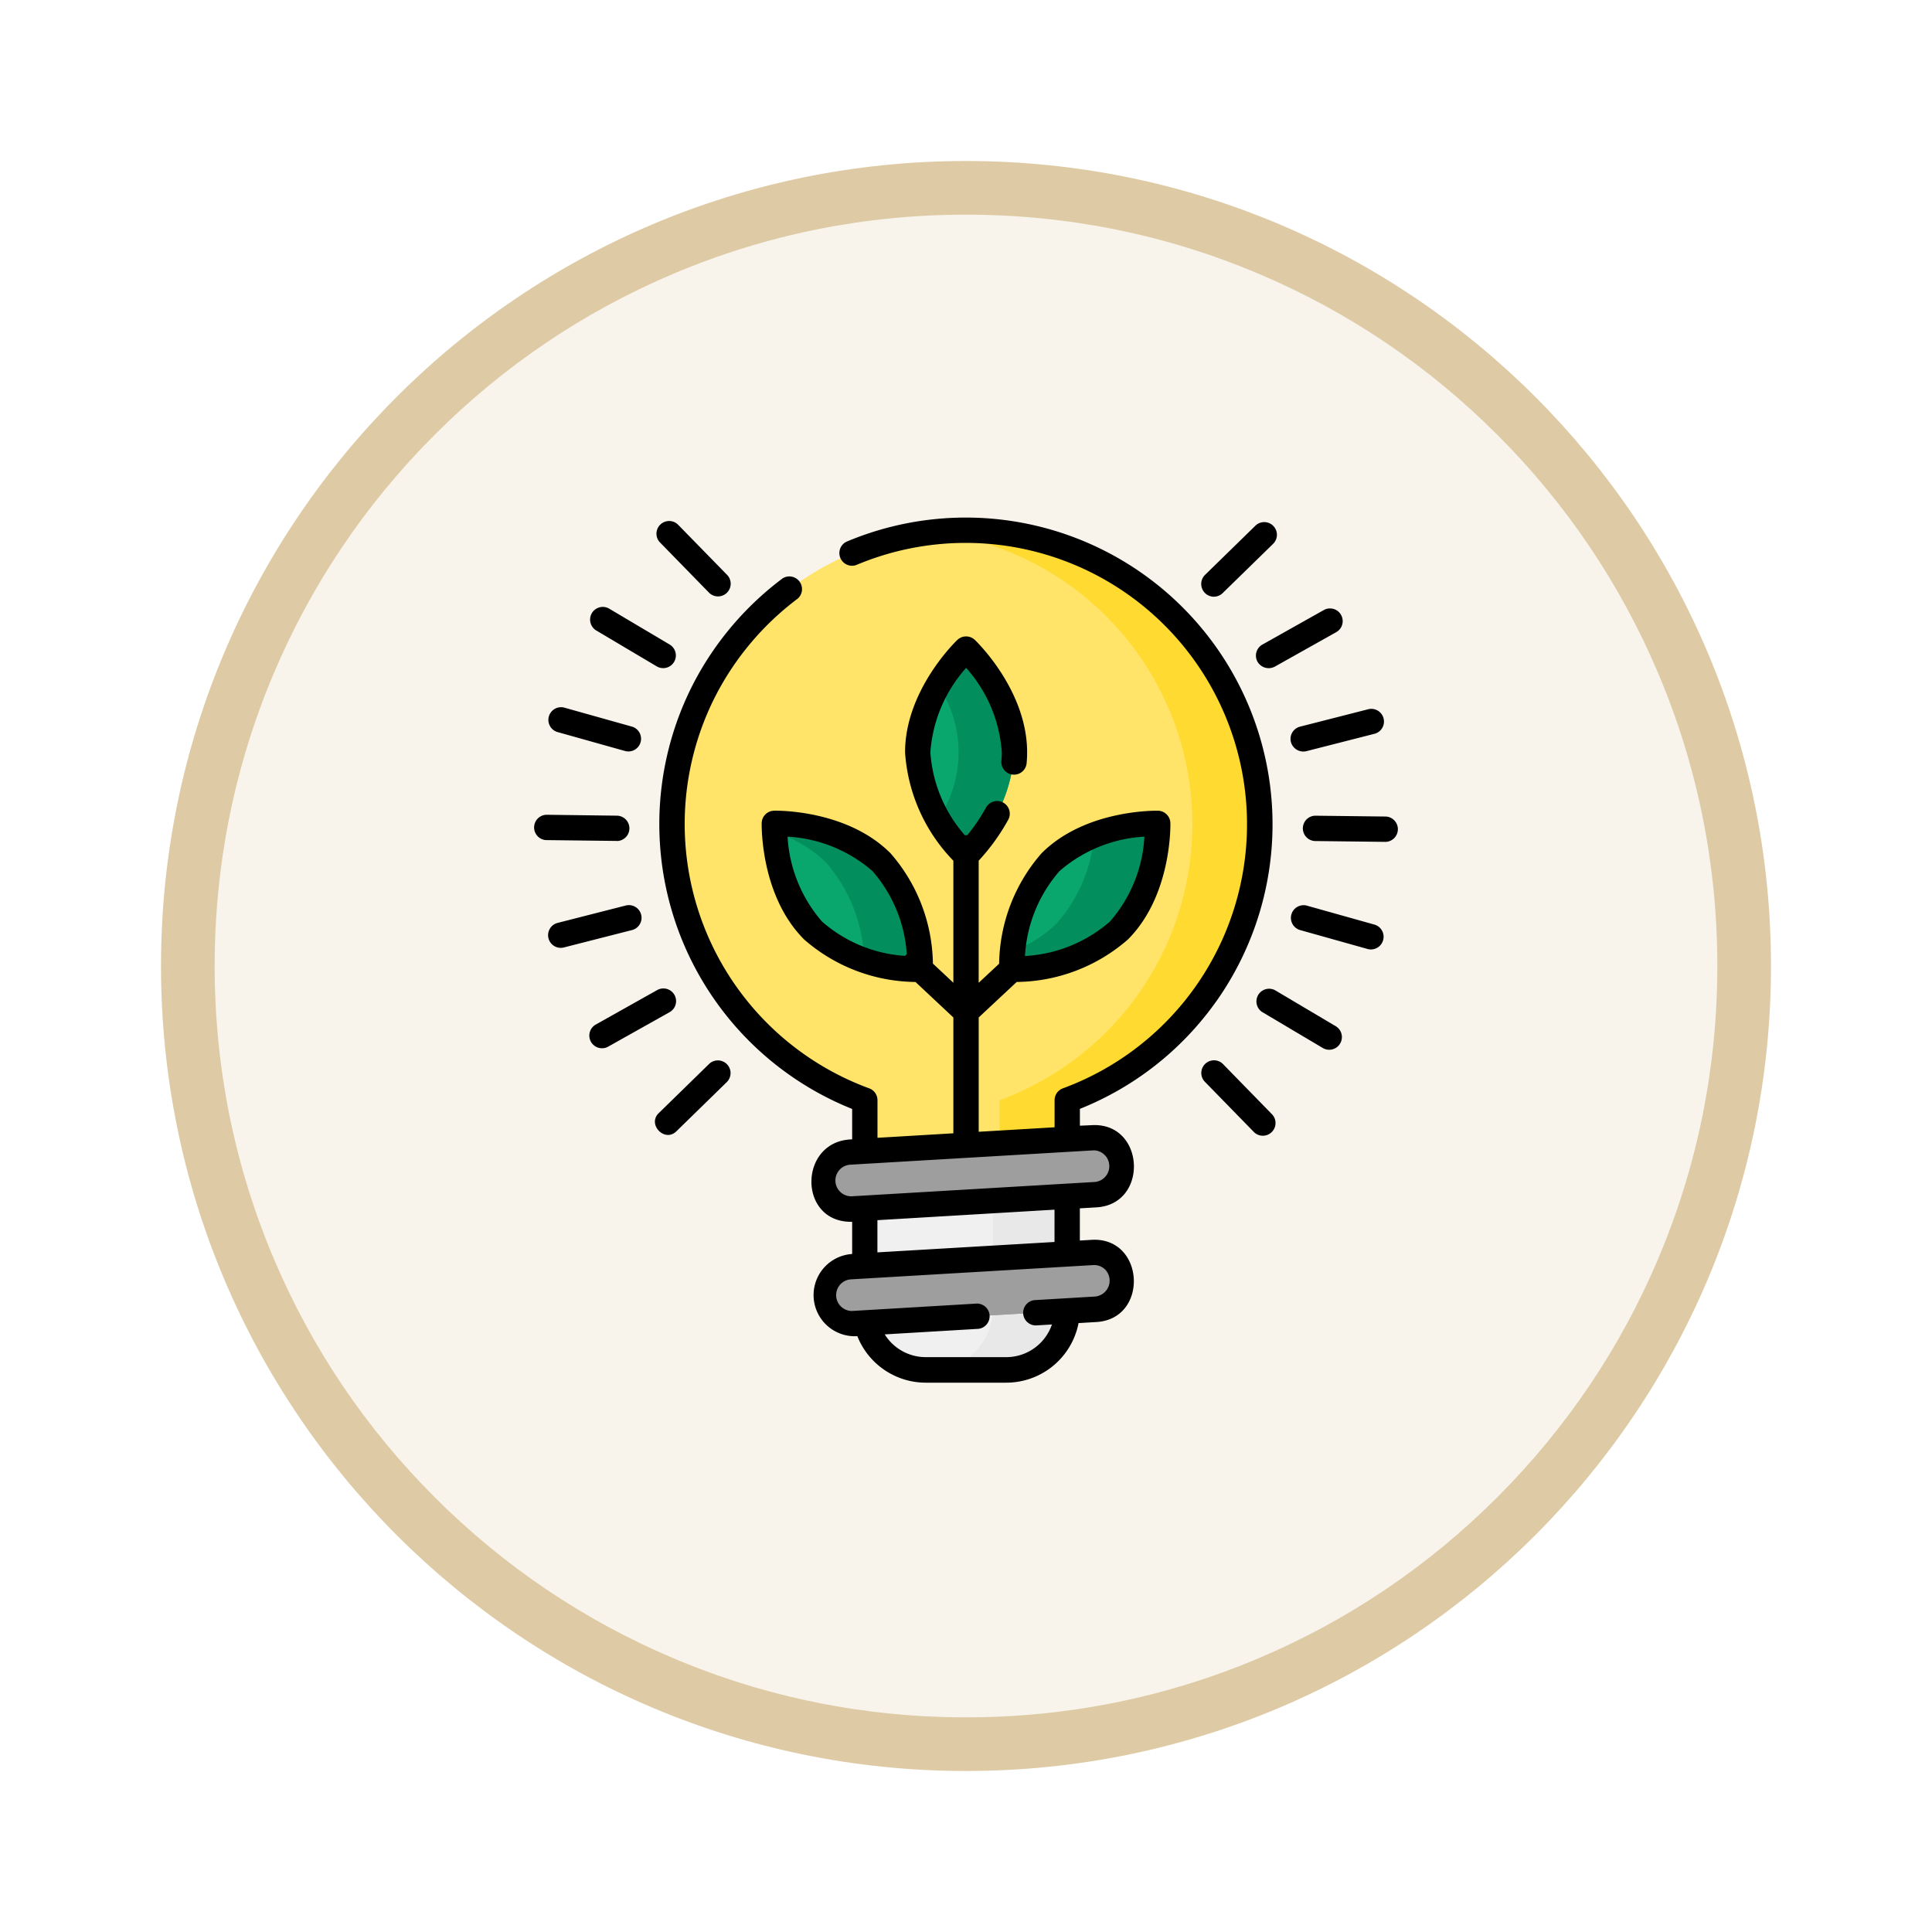 <svg xmlns="http://www.w3.org/2000/svg" xmlns:xlink="http://www.w3.org/1999/xlink" width="108" height="108" viewBox="0 0 108 108">
  <defs>
    <filter id="Path_978624" x="0" y="0" width="108" height="108" filterUnits="userSpaceOnUse">
      <feOffset dy="3" input="SourceAlpha"/>
      <feGaussianBlur stdDeviation="3" result="blur"/>
      <feFlood flood-opacity="0.161"/>
      <feComposite operator="in" in2="blur"/>
      <feComposite in="SourceGraphic"/>
    </filter>
  </defs>
  <g id="Group_1151625" data-name="Group 1151625" transform="translate(-739 -2857)">
    <g id="Group_1151337" data-name="Group 1151337" transform="translate(525 -97)">
      <g id="Group_1151334" data-name="Group 1151334" transform="translate(13 2634)">
        <g transform="matrix(1, 0, 0, 1, 201, 320)" filter="url(#Path_978624)">
          <g id="Path_978624-2" data-name="Path 978624" transform="translate(9 6)" fill="#f8f4ec">
            <path d="M 45 88.5 C 39.127 88.5 33.43 87.35 28.068 85.082 C 22.889 82.891 18.236 79.755 14.241 75.759 C 10.245 71.764 7.109 67.111 4.918 61.932 C 2.65 56.57 1.5 50.873 1.5 45 C 1.5 39.127 2.65 33.43 4.918 28.068 C 7.109 22.889 10.245 18.236 14.241 14.241 C 18.236 10.245 22.889 7.109 28.068 4.918 C 33.43 2.65 39.127 1.5 45 1.5 C 50.873 1.5 56.57 2.65 61.932 4.918 C 67.111 7.109 71.764 10.245 75.759 14.241 C 79.755 18.236 82.891 22.889 85.082 28.068 C 87.35 33.43 88.5 39.127 88.5 45 C 88.5 50.873 87.35 56.57 85.082 61.932 C 82.891 67.111 79.755 71.764 75.759 75.759 C 71.764 79.755 67.111 82.891 61.932 85.082 C 56.57 87.35 50.873 88.5 45 88.5 Z" stroke="none"/>
            <path d="M 45 3 C 39.329 3 33.829 4.11 28.653 6.299 C 23.652 8.415 19.16 11.443 15.302 15.302 C 11.443 19.16 8.415 23.652 6.299 28.653 C 4.11 33.829 3 39.329 3 45 C 3 50.671 4.11 56.171 6.299 61.347 C 8.415 66.348 11.443 70.84 15.302 74.698 C 19.16 78.557 23.652 81.585 28.653 83.701 C 33.829 85.89 39.329 87 45 87 C 50.671 87 56.171 85.89 61.347 83.701 C 66.348 81.585 70.84 78.557 74.698 74.698 C 78.557 70.84 81.585 66.348 83.701 61.347 C 85.89 56.171 87 50.671 87 45 C 87 39.329 85.89 33.829 83.701 28.653 C 81.585 23.652 78.557 19.16 74.698 15.302 C 70.84 11.443 66.348 8.415 61.347 6.299 C 56.171 4.11 50.671 3 45 3 M 45 0 C 69.853 0 90 20.147 90 45 C 90 69.853 69.853 90 45 90 C 20.147 90 0 69.853 0 45 C 0 20.147 20.147 0 45 0 Z" stroke="none" fill="#decba5"/>
          </g>
        </g>
      </g>
      <g id="bombilla" transform="translate(243.846 2982.927)">
        <path id="Path_988815" data-name="Path 988815" d="M114.613,23.942A16.434,16.434,0,1,0,92.521,39.375V44.81a3.4,3.4,0,0,0,3.4,3.4h4.512a3.4,3.4,0,0,0,3.4-3.4V39.375a16.44,16.44,0,0,0,10.775-15.434Zm0,0" transform="translate(-74.026 -6.799)" fill="#ffe469"/>
        <path id="Path_988816" data-name="Path 988816" d="M237.635,7.508a16.543,16.543,0,0,0-1.889.109,16.437,16.437,0,0,1,3.769,31.758V44.81a3.4,3.4,0,0,1-3.4,3.4h3.778a3.4,3.4,0,0,0,3.4-3.4V39.375a16.436,16.436,0,0,0-5.658-31.867Zm0,0" transform="translate(-213.481 -6.799)" fill="#ffda30"/>
        <path id="Path_988817" data-name="Path 988817" d="M144.614,187.194a8.734,8.734,0,0,0,5.435,2.151.506.506,0,0,0,.538-.538A7.358,7.358,0,0,0,143,181.22a.506.506,0,0,0-.538.538A8.735,8.735,0,0,0,144.614,187.194Zm0,0" transform="translate(-129.007 -164.104)" fill="#09a66d"/>
        <path id="Path_988818" data-name="Path 988818" d="M150.594,188.8a7.359,7.359,0,0,0-7.587-7.587.506.506,0,0,0-.538.485,7.08,7.08,0,0,1,2.857,1.667,8.734,8.734,0,0,1,2.152,5.435.516.516,0,0,1,0,.053,10.875,10.875,0,0,0,2.578.485A.506.506,0,0,0,150.594,188.8Zm0,0" transform="translate(-129.014 -164.1)" fill="#028f5d"/>
        <path id="Path_988819" data-name="Path 988819" d="M288.955,187.194a8.733,8.733,0,0,1-5.433,2.151.508.508,0,0,1-.54-.541,7.357,7.357,0,0,1,7.584-7.584.508.508,0,0,1,.54.541A8.733,8.733,0,0,1,288.955,187.194Zm0,0" transform="translate(-256.254 -164.104)" fill="#09a66d"/>
        <path id="Path_988820" data-name="Path 988820" d="M290.565,181.22a10.648,10.648,0,0,0-2.995.631,8.423,8.423,0,0,1-2.11,4.964,6.842,6.842,0,0,1-2.438,1.52c-.019.175-.032.332-.041.468a.508.508,0,0,0,.54.541,7.357,7.357,0,0,0,7.584-7.584.508.508,0,0,0-.541-.541Zm0,0" transform="translate(-256.255 -164.103)" fill="#028f5d"/>
        <path id="Path_988821" data-name="Path 988821" d="M232.538,85.821A8.747,8.747,0,0,1,230.2,91.2a.49.49,0,0,1-.734,0,8.747,8.747,0,0,1-2.335-5.38,8.747,8.747,0,0,1,2.335-5.379.49.49,0,0,1,.734,0A8.747,8.747,0,0,1,232.538,85.821Zm0,0" transform="translate(-205.681 -72.694)" fill="#09a66d"/>
        <path id="Path_988822" data-name="Path 988822" d="M241.176,80.442a.49.49,0,0,0-.735,0,11.069,11.069,0,0,0-1.191,1.634,6.7,6.7,0,0,1,0,7.492,11.087,11.087,0,0,0,1.191,1.634.49.49,0,0,0,.735,0,8.747,8.747,0,0,0,2.335-5.38,8.747,8.747,0,0,0-2.335-5.379Zm0,0" transform="translate(-216.654 -72.695)" fill="#028f5d"/>
        <path id="Path_988823" data-name="Path 988823" d="M203.747,386.2h-4.512a3.4,3.4,0,0,1-3.4-3.4V377.27a3.4,3.4,0,0,1,3.4-3.4h4.512a3.4,3.4,0,0,1,3.4,3.4V382.8A3.4,3.4,0,0,1,203.747,386.2Zm0,0" transform="translate(-177.337 -338.557)" fill="#f0f0f0"/>
        <path id="Path_988824" data-name="Path 988824" d="M239.785,373.867h-4.156a3.4,3.4,0,0,1,3.4,3.4V382.8a3.4,3.4,0,0,1-3.4,3.4h4.156a3.4,3.4,0,0,0,3.4-3.4V377.27A3.4,3.4,0,0,0,239.785,373.867Zm0,0" transform="translate(-213.375 -338.557)" fill="#e8e8e8"/>
        <g id="Group_1150814" data-name="Group 1150814" transform="translate(16.145 34.669)">
          <path id="Path_988825" data-name="Path 988825" d="M186.207,370.262l-13.575.8a1.593,1.593,0,0,1-.189-3.18l13.575-.8a1.593,1.593,0,0,1,.189,3.18Zm0,0" transform="translate(-170.945 -367.079)" fill="#9e9e9e"/>
          <path id="Path_988826" data-name="Path 988826" d="M186.207,438.093l-13.575.8a1.592,1.592,0,1,1-.189-3.179l13.575-.8a1.592,1.592,0,1,1,.189,3.179Zm0,0" transform="translate(-170.945 -428.504)" fill="#9e9e9e"/>
          <path id="Path_988827" data-name="Path 988827" d="M186.207,438.093l-13.575.8a1.592,1.592,0,1,1-.189-3.179l13.575-.8a1.592,1.592,0,1,1,.189,3.179Zm0,0" transform="translate(-170.945 -428.504)" fill="#9e9e9e"/>
        </g>
        <path id="Path_988828" data-name="Path 988828" d="M105.366,27.063a17.148,17.148,0,0,0-20.682-25.7.709.709,0,0,0,.554,1.3A15.73,15.73,0,1,1,96.8,31.912a.708.708,0,0,0-.464.665v1.512l-4.242.251V27.949l2.125-1.984a9.6,9.6,0,0,0,6.214-2.373c2.439-2.44,2.38-6.343,2.376-6.508a.708.708,0,0,0-.692-.692c-.165,0-4.069-.063-6.508,2.377a9.579,9.579,0,0,0-2.373,6.177L92.093,26.01V19.185a11.6,11.6,0,0,0,1.669-2.319.709.709,0,0,0-1.245-.675,10.15,10.15,0,0,1-1.061,1.569c-.023,0-.047,0-.07,0s-.047,0-.07,0a7.819,7.819,0,0,1-1.924-4.633,7.9,7.9,0,0,1,2-4.719,7.863,7.863,0,0,1,1.993,4.719c0,.164-.008.332-.025.5a.709.709,0,0,0,1.41.139c.021-.213.031-.428.031-.638,0-3.45-2.8-6.169-2.922-6.283a.709.709,0,0,0-.979,0c-.12.114-2.922,2.832-2.922,6.283a9.587,9.587,0,0,0,2.7,6.059v6.822l-1.144-1.071a9.572,9.572,0,0,0-2.372-6.17c-2.44-2.44-6.344-2.381-6.508-2.376a.708.708,0,0,0-.692.692c0,.165-.063,4.069,2.376,6.508a9.6,9.6,0,0,0,6.222,2.374l2.118,1.984v6.475l-4.242.252v-2.1a.708.708,0,0,0-.464-.665A15.74,15.74,0,0,1,77.381,9.978a15.875,15.875,0,0,1,4.6-5.445A.709.709,0,0,0,81.138,3.4,17.3,17.3,0,0,0,76.12,9.332a17.153,17.153,0,0,0,8.9,23.732v1.7c-3.014.065-3.058,4.677,0,4.608v1.8a2.3,2.3,0,1,0,.29,4.593,4.116,4.116,0,0,0,3.821,2.6H93.64a4.117,4.117,0,0,0,4.036-3.331l1-.059c2.947-.175,2.708-4.77-.272-4.594l-.656.039v-1.7c0-.033,0-.066,0-.1l.931-.055c2.943-.174,2.715-4.771-.272-4.594L97.751,34v-.941a17.1,17.1,0,0,0,7.615-6ZM96.61,19.768a7.9,7.9,0,0,1,4.748-1.926,7.868,7.868,0,0,1-1.928,4.747,7.9,7.9,0,0,1-4.748,1.926A7.864,7.864,0,0,1,96.61,19.768Zm-15.2-1.926a7.9,7.9,0,0,1,4.747,1.926,7.824,7.824,0,0,1,1.916,4.646.725.725,0,0,0-.068.063l-.025.03a7.792,7.792,0,0,1-4.644-1.918,7.9,7.9,0,0,1-1.926-4.746ZM98.545,35.378a.886.886,0,0,1,.051,1.767l-13.575.8a.884.884,0,0,1-.937-.874.884.884,0,0,1,.832-.891l13.576-.8h.054Zm.6,6.644a.894.894,0,0,1-.551,1.529l-3.381.2a.709.709,0,0,0,.084,1.414l.891-.053a2.7,2.7,0,0,1-2.55,1.826H89.128a2.7,2.7,0,0,1-2.287-1.272l5.246-.311A.709.709,0,0,0,92,43.943l-6.984.414a.885.885,0,0,1-.1-1.765l13.576-.8a.877.877,0,0,1,.656.236Zm-12.713-.941v-1.8l9.9-.587s0,.01,0,.015V40.5Zm0,0" transform="translate(-67.23)"/>
        <path id="Path_988829" data-name="Path 988829" d="M75.268,5.892a.709.709,0,0,0,1.014-.99L73.51,2.064a.709.709,0,0,0-1.013.99Zm0,0" transform="translate(-65.467 -1.676)"/>
        <path id="Path_988830" data-name="Path 988830" d="M33.461,54.093l3.412,2.024A.709.709,0,0,0,37.6,54.9l-3.412-2.025a.709.709,0,0,0-.723,1.219Zm0,0" transform="translate(-29.996 -47.787)"/>
        <path id="Path_988831" data-name="Path 988831" d="M8.987,113.581l3.82,1.072a.709.709,0,0,0,.383-1.364l-3.82-1.072a.709.709,0,0,0-.383,1.364Zm0,0" transform="translate(-7.689 -101.592)"/>
        <path id="Path_988832" data-name="Path 988832" d="M4.651,177.468a.709.709,0,0,0,.008-1.417L.692,176a.709.709,0,0,0-.017,1.416l3.967.047Zm0,0" transform="translate(0 -159.381)"/>
        <path id="Path_988833" data-name="Path 988833" d="M13.463,229.967a.708.708,0,0,0-.861-.511l-3.844.981a.709.709,0,0,0,.35,1.372l3.844-.981a.708.708,0,0,0,.511-.861Zm0,0" transform="translate(-7.468 -207.764)"/>
        <path id="Path_988834" data-name="Path 988834" d="M37.414,279.119a.709.709,0,0,0-.964-.271l-3.459,1.942a.709.709,0,0,0,.694,1.235l3.459-1.942a.708.708,0,0,0,.271-.964Zm0,0" transform="translate(-29.558 -252.43)"/>
        <path id="Path_988835" data-name="Path 988835" d="M74.679,321.31l-2.839,2.772c-.642.627.334,1.654.99,1.013l2.838-2.771A.709.709,0,0,0,74.679,321.31Zm0,0" transform="translate(-64.866 -290.781)"/>
        <path id="Path_988836" data-name="Path 988836" d="M396.058,321.332a.709.709,0,0,0-1.014.99l2.771,2.839a.709.709,0,0,0,1.014-.989Zm0,0" transform="translate(-357.551 -290.791)"/>
        <path id="Path_988837" data-name="Path 988837" d="M431.92,280.84l-3.412-2.024a.709.709,0,0,0-.723,1.218l3.411,2.024A.709.709,0,0,0,431.92,280.84Zm0,0" transform="translate(-387.077 -252.389)"/>
        <path id="Path_988838" data-name="Path 988838" d="M452.69,230.5l-3.82-1.072a.709.709,0,0,0-.383,1.364l3.82,1.072A.709.709,0,0,0,452.69,230.5Zm0,0" transform="translate(-405.681 -207.735)"/>
        <path id="Path_988839" data-name="Path 988839" d="M459.658,176.551l-3.967-.047a.709.709,0,0,0-.017,1.416l3.967.047A.709.709,0,0,0,459.658,176.551Zm0,0" transform="translate(-412.026 -159.833)"/>
        <path id="Path_988840" data-name="Path 988840" d="M447.8,115.024a.723.723,0,0,0,.861.511l3.844-.981a.709.709,0,0,0-.35-1.372l-3.844.981A.708.708,0,0,0,447.8,115.024Zm0,0" transform="translate(-405.483 -102.47)"/>
        <path id="Path_988841" data-name="Path 988841" d="M427.435,56.637a.724.724,0,0,0,.965.27l3.459-1.942a.709.709,0,0,0-.694-1.235l-3.459,1.943A.708.708,0,0,0,427.435,56.637Zm0,0" transform="translate(-386.983 -48.569)"/>
        <path id="Path_988842" data-name="Path 988842" d="M395.607,6.734a.707.707,0,0,0,.5-.2l2.838-2.771a.709.709,0,0,0-.99-1.014l-2.839,2.772a.714.714,0,0,0,.495,1.215Zm0,0" transform="translate(-357.607 -2.305)"/>
      </g>
    </g>
  </g>
</svg>
